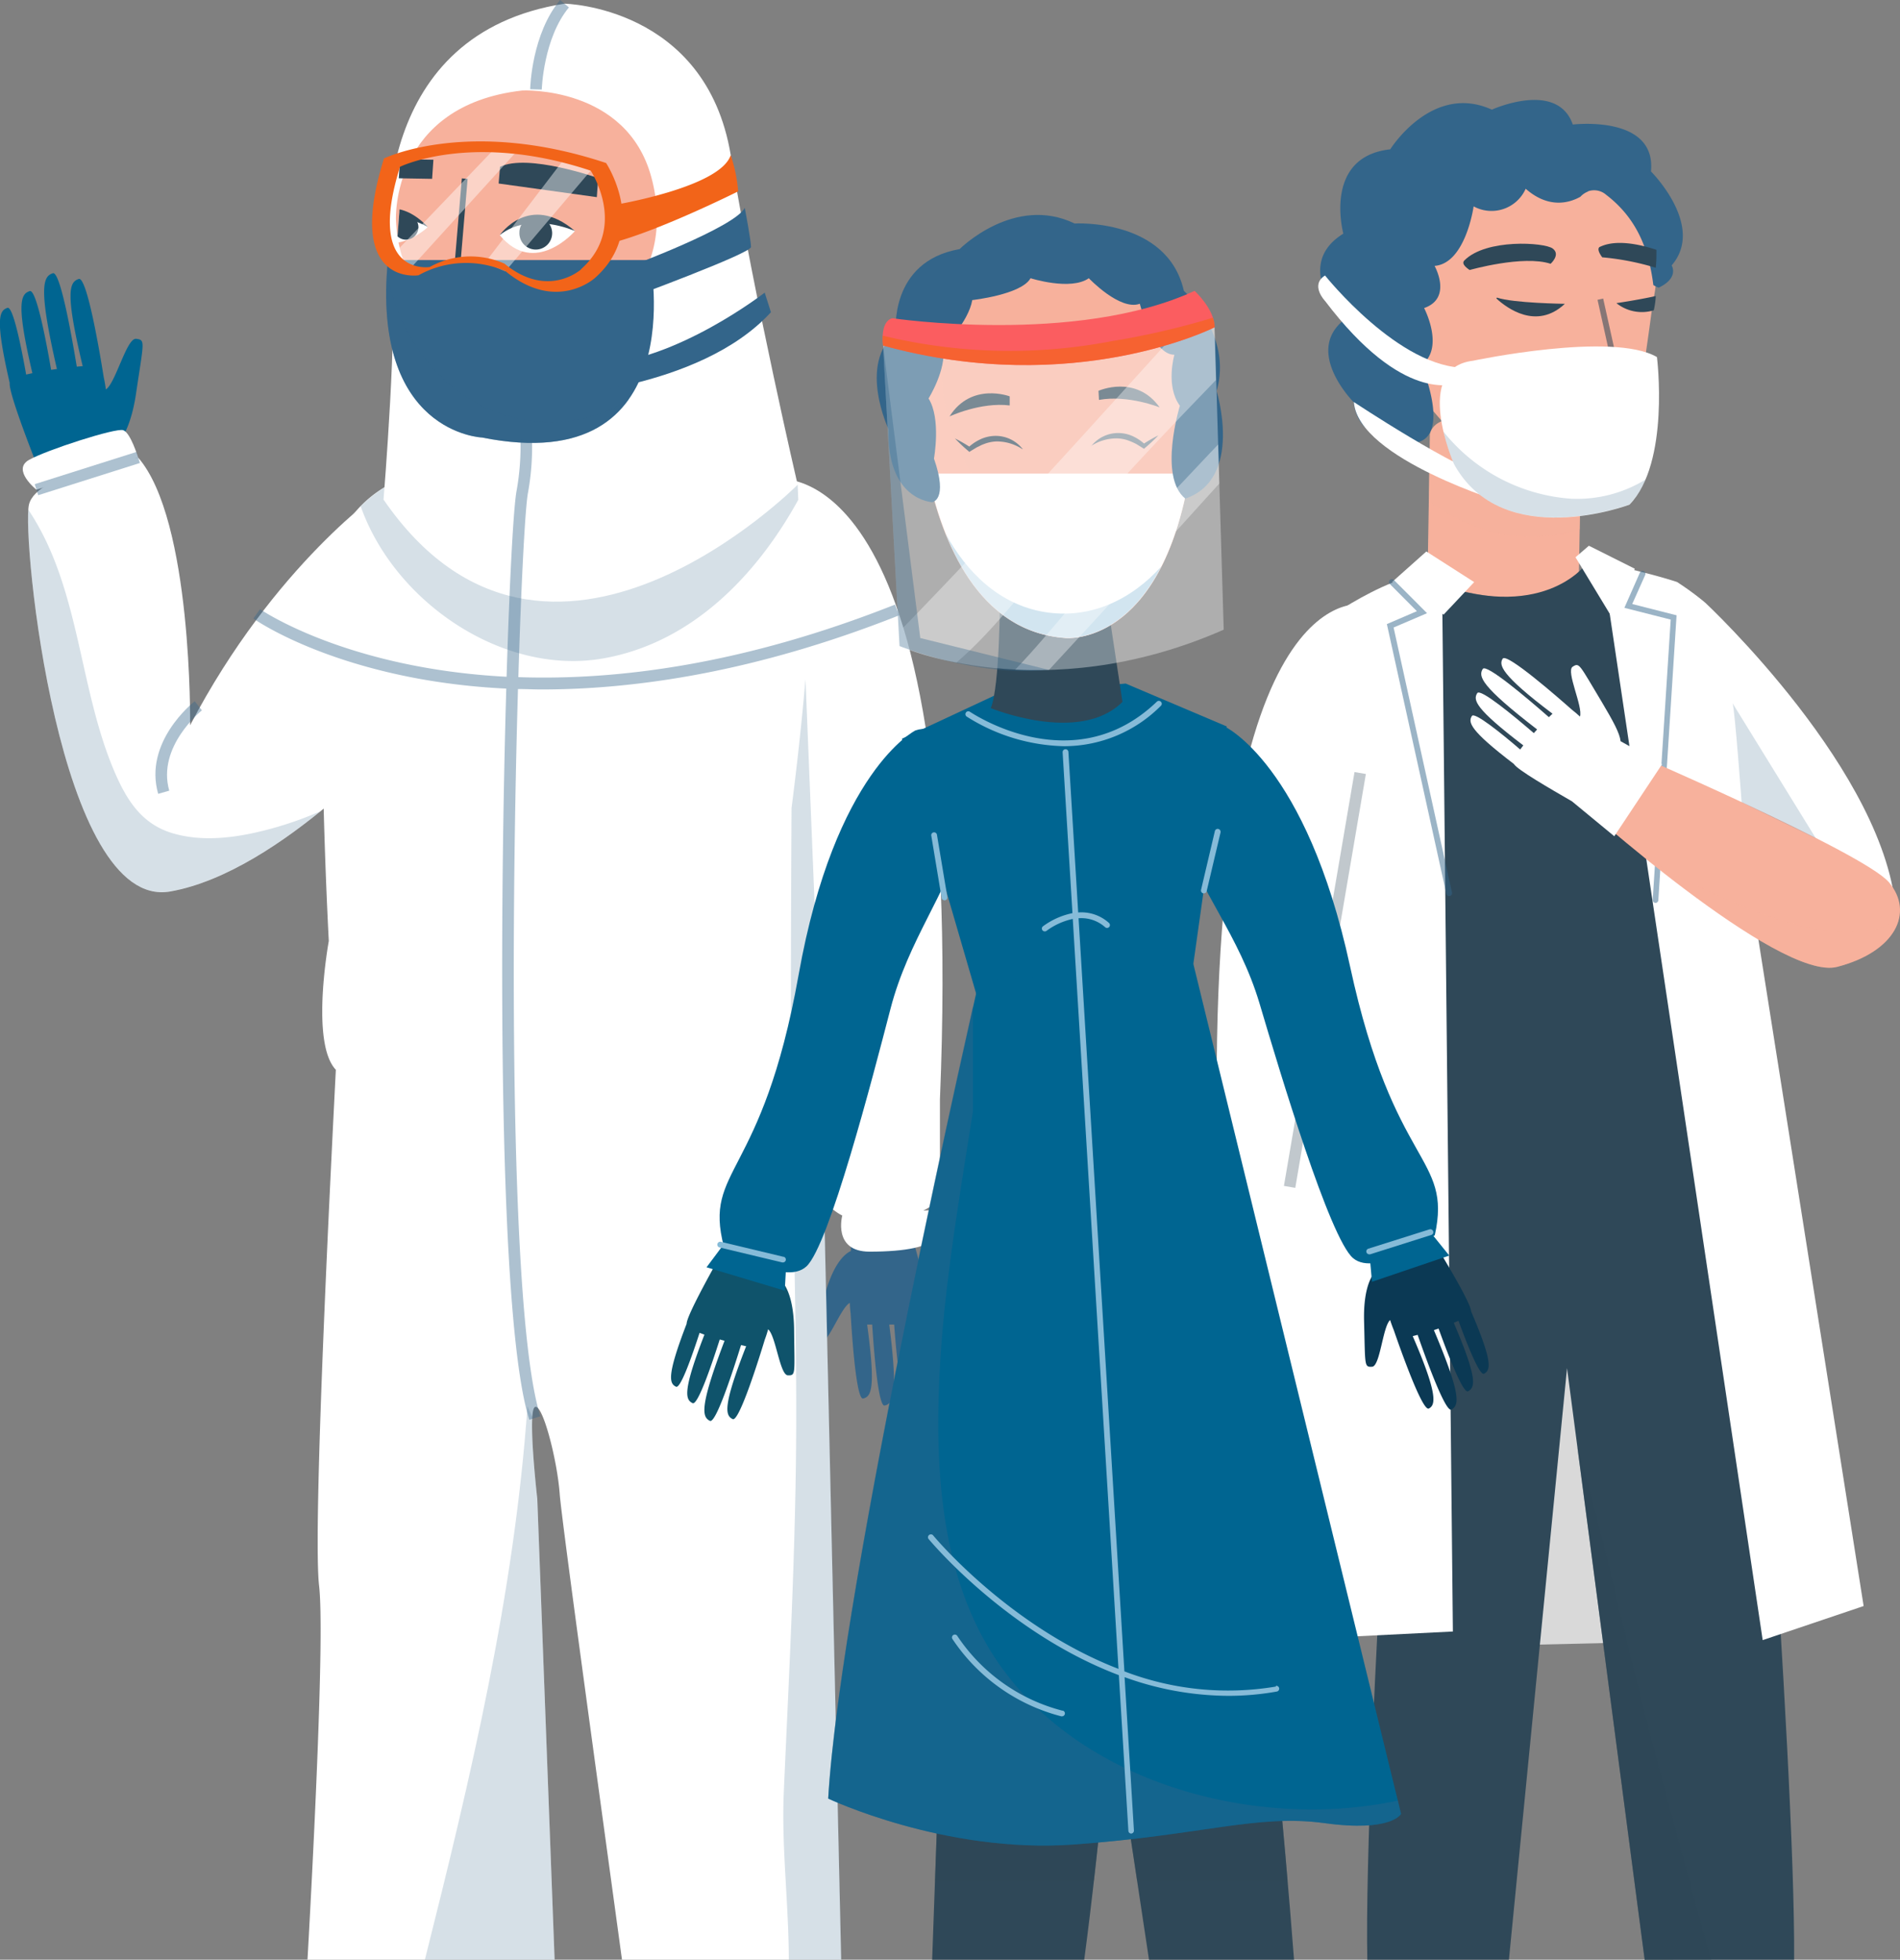 <svg xmlns="http://www.w3.org/2000/svg" xmlns:xlink="http://www.w3.org/1999/xlink" viewBox="0 0 305.11 314.7"><rect x="0" y="0" width="305.11" height="314.7" fill="#808080" stroke="none"/><defs><style>.cls-1,.cls-15{fill:none;}.cls-2{isolation:isolate;}.cls-3{fill:#006591;}.cls-29,.cls-4,.cls-6,.cls-9{fill:#33658a;}.cls-13,.cls-14,.cls-26,.cls-5{fill:#fff;}.cls-6{opacity:0.2;}.cls-16,.cls-21,.cls-24,.cls-7{fill:#f7b19c;}.cls-8,.cls-9{opacity:0.4;}.cls-16,.cls-17,.cls-18,.cls-21,.cls-24,.cls-25,.cls-28,.cls-8,.cls-9{mix-blend-mode:multiply;}.cls-10,.cls-17,.cls-18{fill:#2f4858;}.cls-11{clip-path:url(#clip-path);}.cls-12,.cls-28{fill:#f26419;}.cls-13,.cls-17{opacity:0.44;}.cls-14{opacity:0.7;}.cls-15{stroke:#f7b19c;stroke-miterlimit:10;}.cls-16{opacity:0.52;}.cls-18{opacity:0.39;}.cls-19{opacity:0.56;}.cls-20{opacity:0.49;}.cls-21{opacity:0.38;}.cls-22{opacity:0.3;}.cls-23{fill:#0b3954;}.cls-24{opacity:0.48;}.cls-25,.cls-31{fill:#86bbd8;}.cls-25{opacity:0.58;}.cls-26{opacity:0.36;}.cls-27{fill:#fb5d60;}.cls-28{opacity:0.66;}.cls-29{opacity:0.35;}.cls-30{fill:#0f536b;}</style><clipPath id="clip-path"><path class="cls-1" d="M64.33,31.4l-.76,10s7.66-2.44,6.59-6.13S64.33,31.4,64.33,31.4Z"/></clipPath></defs><g class="cls-2"><g id="Layer_2" data-name="Layer 2"><g id="OBJECTS"><path class="cls-3" d="M6.73,76.71s0,0,0,.05,0,.36.12,1a37.92,37.92,0,0,0,11.51-2.44L17.84,73c-.06-.35-.11-.64-.11-.7.73-.39,3.1-2.19,4.13-9.19,1.23-8.32,1.52-8.52,0-8.7S18.57,61.54,17,62.54c-.1-.74-.22-1.42-.35-2-.52-3.28-2.65-16.16-4-15.74-1.5.48-2.24,2.05.63,14l-.95.08c-.9-5.45-2.69-15.39-3.85-15-1.58.52-2.36,2.26.66,15.38l-.93.13c-.86-5-2.41-13-3.44-12.64-1.46.47-2.2,2,.43,13.18-.33.07-.65.14-1,.22-.82-4.62-2.12-11-3-10.71-1.35.44-2,1.82.36,12.06C1.35,63.11,5.48,73.58,6.73,76.71Z"/><path class="cls-4" d="M146.33,198.07s0,0,0,0,0-.31,0-.85a32.21,32.21,0,0,0-9.93,1.09l.24,2c0,.3,0,.55,0,.59-.64.27-2.8,1.59-4.27,7.42-1.74,6.93-2,7.07-.72,7.35s3.37-5.73,4.82-6.44a16.37,16.37,0,0,0,.13,1.72c.16,2.81.87,13.88,2,13.63,1.3-.28,2.06-1.54.65-11.87h.81c.3,4.68,1,13.23,2,13,1.37-.31,2.18-1.71.74-13l.79,0c.31,4.28.94,11.17,1.84,11,1.28-.27,2-1.48.75-11.17l.82-.1c.3,4,.87,9.46,1.65,9.29,1.18-.25,1.88-1.36.72-10.21C149.72,210,147.12,200.83,146.33,198.07Z"/><path class="cls-5" d="M124.68,76.94s30.55-5,26.26,99.59v16.23s-10.56,8.18-18.31.47S119.23,82.49,124.68,76.94Z"/><path class="cls-5" d="M135.26,195.18s-1.6,5.82,4.38,5.82,9.55-.83,10-2.08-.4-4.57-.4-4.57Z"/><path class="cls-5" d="M51.24,254.64c.9,7.79-.91,43.07-1.86,60.06H89.06l-2.78-74s-1.59-13.94-.4-14.73,3.59,8.36,4,13.94c.31,4.29,7,52.74,10,74.79h35.2l-3.4-150.22a26.35,26.35,0,0,0-.43-7.8l-3.19-78.84s-56.94-6.77-58.93-2.39c0,0-11.95,1.6-15.53,13.14s-.8,62.52-.8,62.52-3,16.34,1.13,20.68C53.46,181.23,50.13,245.06,51.24,254.64Z"/><path class="cls-6" d="M135.11,314.7l-3.4-150.22a26.35,26.35,0,0,0-.43-7.8l-1.93-47.6c-.6,6.92-1.36,13.82-2.24,20.7Q127,149,127,168.17c.09,20.13.91,40.26.86,60.39-.05,19.81-1.13,39.58-2,59.37-.37,8.75.8,17.83.81,26.77Z"/><path class="cls-6" d="M89.06,314.7l-2.78-74s-1.06-9.29-.8-13.13l-.78-1.74c-2.12,30.22-9.1,59.58-16.47,88.87Z"/><path class="cls-5" d="M61.59,78.64S44.07,90.58,30.53,116.47c0,0,.4-33-8.36-43,0,0-16.32,2.39-17.52,7.57s4.78,65.3,22.7,62.12,37.83-25.89,37.83-25.89S72.34,83,61.59,78.64Z"/><path class="cls-6" d="M42.41,133.37c-4.75,1.2-10.08,1.87-14.85.39s-7.17-5.19-9.13-9.73c-5.85-13.59-5.52-29.7-13.88-42.17-.62,8.83,5.56,64.35,22.8,61.29,8.33-1.49,17.09-7.19,24.08-12.86A57.34,57.34,0,0,1,42.41,133.37Z"/><path class="cls-6" d="M96.83,105.74c14.09-2.46,24.56-13.13,31.36-25.48l-.1-2.42s-56.94-6.77-58.93-2.39A21.25,21.25,0,0,0,57.92,81.3C63.34,96.68,80.75,108.55,96.83,105.74Z"/><ellipse class="cls-7" cx="86.08" cy="34.24" rx="23.47" ry="22.2"/><path class="cls-5" d="M117.34,24.88C113.36,1,90.66.59,90.66.59,60,5.37,61.59,37.23,62.79,44s-1.2,36.23-1.2,36.23c26.28,38.23,66.5-2.39,66.5-2.39S121.32,48.77,117.34,24.88ZM81.5,52.76s-17.12.79-17.92-17.52c0,0-.79-18.32,20.31-20.71,0,0,16.73-.8,20.71,13.94S99,55.94,81.5,52.76Z"/><path class="cls-5" d="M5.85,78.64s-4-3.19-1.2-4.78,13.94-5.18,15.13-4.78,2.39,4.38,2.39,4.38Z"/><g class="cls-8"><path class="cls-4" d="M87,14.38l-1.86-.05c0-.36.26-8.88,4.8-14.33l1.42,1.19C87.26,6.14,87,14.3,87,14.38Z"/></g><path class="cls-4" d="M62.29,41.76h42.12s7,35.29-27,28.5C77.41,70.26,59.59,69.58,62.29,41.76Z"/><path class="cls-9" d="M90,67.73c-14.75.74-25.2-10.5-27.87-23.81C60.54,69.61,77.41,70.26,77.41,70.26c12.81,2.56,19.8-.85,23.54-6.1A23.24,23.24,0,0,1,90,67.73Z"/><path class="cls-4" d="M101,42.82s17-6.3,18.6-9.44c0,0,1,5.24,1,6.28S100.76,48,100.76,48,97.6,42.32,101,42.82Z"/><path class="cls-4" d="M87.67,63.75s24.61-1,36.13-13.61l-1-3.15s-14.13,11-26.7,11.52C96.05,58.51,85.05,60.61,87.67,63.75Z"/><path class="cls-10" d="M96.06,28.6s-11.3-4-15.76-1.81l-.23,2.68,15.77,2.19Z"/><polygon class="cls-10" points="69.6 25.65 69.39 28.72 64.04 28.63 64.25 25.56 69.6 25.65"/><rect class="cls-10" x="67.62" y="34.65" width="12.91" height="0.93" transform="translate(32.87 105.98) rotate(-85.18)"/><path class="cls-5" d="M80.25,37.76s5.2-6.08,12.08-.66C92.33,37.1,85.89,44.57,80.25,37.76Z"/><path class="cls-10" d="M83.41,37.33a2.63,2.63,0,1,0,2.48-2.51A2.5,2.5,0,0,0,83.41,37.33Z"/><path class="cls-10" d="M92.33,37.1s-7.2-3.25-12.08.66C80.25,37.76,85,30.83,92.33,37.1Z"/><g class="cls-11"><path class="cls-5" d="M57.69,35.91s5.31-5,11,.56C68.73,36.47,62.16,42.64,57.69,35.91Z"/><path class="cls-10" d="M63.22,36.16a2,2,0,1,0,2-1.67A1.87,1.87,0,0,0,63.22,36.16Z"/><path class="cls-10" d="M68.73,36.47s-6.23-3.64-11-.56C57.69,35.91,62.66,30.08,68.73,36.47Z"/></g><path class="cls-12" d="M98.66,32.91s17-2.8,18.68-8a24.5,24.5,0,0,1,1.2,5.82s-13.26,6.63-20.77,8.4Z"/><polygon class="cls-13" points="62.29 41.76 79.66 23.63 83.19 24.08 65.52 43.52 62.29 41.76"/><polygon class="cls-13" points="77.89 42.19 90.7 25.4 94.85 27.41 81.15 43.57 77.89 42.19"/><path class="cls-12" d="M97.33,26.18c-22.15-7.36-35.67-.73-35.67-.73C55.2,46.11,67.2,44.21,67.2,44.21a15.71,15.71,0,0,1,14-.64c8.18,6.72,14.35,1.06,14.35,1.06C104.37,36.78,97.33,26.18,97.33,26.18Zm-4,17.06S88,48.1,81,42.33a13.49,13.49,0,0,0-12,.55s-10.3,1.63-4.76-16.1c0,0,11.62-5.69,30.62.63C94.85,27.41,100.9,36.51,93.29,43.24Z"/><path class="cls-9" d="M83.18,110.65c1.23,0,2.49.07,3.79.07,15.09,0,34.44-2.8,57.43-11.91l-.68-1.72c-24.28,9.62-44.56,12.2-60.48,11.65.49-16,1.12-27.56,1.56-29.68a41.74,41.74,0,0,0,.64-8.2c-.62-.09-1.24-.21-1.86-.31a40.78,40.78,0,0,1-.6,8.13c-.5,2.42-1.14,14.09-1.63,30C55.74,107.35,42,98,41.76,97.82l-1.07,1.51c.38.27,9.46,6.58,26.87,9.72a106.85,106.85,0,0,0,13.74,1.53C80.16,149.73,80,212.34,85,228l1.77-.57c-4-12.65-4.39-55.38-4.24-79.73C82.61,134.44,82.86,121.59,83.18,110.65Z"/><g class="cls-8"><rect class="cls-4" x="5.45" y="75.12" width="17.13" height="1.86" transform="translate(-22.3 7.78) rotate(-17.57)"/></g><g class="cls-8"><path class="cls-4" d="M25.4,127.48c-2.37-8.28,5.53-14.61,5.87-14.87l1.15,1.46c-.07.06-7.26,5.83-5.24,12.9Z"/></g><polygon class="cls-14" points="244.27 264.17 267.6 263.62 251.49 201.41 244.27 264.17"/><path class="cls-5" d="M218.59,97.07S192,92.33,195.74,192.41v15.53s9.18,7.83,15.92.46S223.32,102.38,218.59,97.07Z"/><path class="cls-15" d="M209.38,210.26s1.39,5.58-3.81,5.58-8.31-.8-8.66-2,.35-4.38.35-4.38Z"/><path class="cls-7" d="M265.93,44.44c0-9.58-8.75-17.35-19.54-17.35s-19.55,7.77-19.55,17.35a15.7,15.7,0,0,0,.13,2c-.05.12-.09.25-.13.38l2.82,18.6s10.08,12.16,13.7,12.88,14.11.71,16.53-1.43c1.88-1.68,4.51-20.44,5.57-28.61A15.7,15.7,0,0,0,265.93,44.44Z"/><path class="cls-4" d="M265.12,27.53C266,18.37,252.57,20,252.57,20c-2.51-7.17-13-2.39-13-2.39-9.62-4.38-16.32,6.37-16.32,6.37-10.88,1.2-7.53,13.54-7.53,13.54-8.37,5.18,0,13.94,0,13.94-6.28,5.17,1.67,13.14,1.67,13.14.84,7.56,10.46,6.37,10.46,6.37,5-1.59.42-12.34.42-12.34,3.77-2.79.42-9.16.42-9.16,4.6-1.6,1.68-6.77,1.68-6.77,5-.4,6.27-9.56,6.27-9.56A6,6,0,0,0,245,30.31c3.72,3.27,7.05,2.26,8.78,1.29a3.33,3.33,0,0,1,1.2-.83l.07-.06v0a2.94,2.94,0,0,1,2.87.57c5,3.82,6.88,8.91,7.58,14.5a6.17,6.17,0,0,0,.85.42c3.35-1.59,2.09-3.58,2.09-3.58C273.91,36.29,265.12,27.53,265.12,27.53Z"/><path class="cls-7" d="M229.63,69.7l-.4,23.49s14.33,6,24.29.4l.4-22.3S231.22,62.93,229.63,69.7Z"/><path class="cls-16" d="M253.67,85l.25-13.69s-22.7-8.36-24.29-1.59l-.19,10.82C236.67,85.65,244.84,87.74,253.67,85Z"/><path class="cls-10" d="M229.23,93.19l-11.11,6.75,4.34,84s35.84,9.56,57.34-2.39l-6-84.81-19.18-6.07S247.55,100.36,229.23,93.19Z"/><path class="cls-10" d="M242.31,314.7l9.33-95,12.47,95h24c.22-32.09-7.84-132.92-7.84-132.92-2.26-5.6-54.21,0-54.21,0s-7.11,101.56-6.49,132.92Z"/><path class="cls-17" d="M274.79,314.7c-.76-2.79-1.55-5.58-2.3-8.37-3.88-14.31-7.8-28.63-11.26-43-2.48-10.34-4.83-20.73-7.92-30.89l10.8,82.3Z"/><path class="cls-18" d="M282.11,206.1c-.18-2.49-.36-4.85-.53-7h-56.7c-.14,2.19-.3,4.55-.46,7Z"/><path class="cls-5" d="M231.57,93.19,233.31,262l-33,1.65L212.11,100S227.16,89.26,231.57,93.19Z"/><path class="cls-5" d="M273.83,96.78a46.62,46.62,0,0,0-4.53-3.32c-3.34-1.09-6.82-1.88-10.24-2.75a3.63,3.63,0,0,0-1.46,1.85l25.46,170.82,16.21-5.47Z"/><path class="cls-5" d="M273.83,96.78s29.46,27.47,30.66,50.17c0,0-2.39,9.56-13.14,6s-23.1-37.83-23.1-37.83S263.47,96.78,273.83,96.78Z"/><path class="cls-10" d="M240.39,47.79l-.1.14c1.68,1.54,6.44,5.12,11,.86C251.3,48.79,242.94,48.68,240.39,47.79Z"/><path class="cls-10" d="M265.89,47.54c-3,.66-6.32,1.14-6.32,1.14a6.55,6.55,0,0,0,6,1.15A12.81,12.81,0,0,0,265.89,47.54Z"/><path class="cls-10" d="M236,43.36s8.61-2.45,13-1c0,0,1.66-1.46.34-2.45s-10.7-1.61-14.18,1.91C235.17,41.86,234.41,42.29,236,43.36Z"/><path class="cls-10" d="M266,40.12c-3-1-6.59-1.64-9-.51,0,0-.86.14.29,1.71a42.39,42.39,0,0,1,8.6,1.68C266,42,266,41.08,266,40.12Z"/><g class="cls-19"><rect class="cls-10" x="257.45" y="47.93" width="0.93" height="8.49" transform="translate(-5.18 57.21) rotate(-12.53)"/></g><path class="cls-5" d="M212.78,44.24s12,15.06,22.72,14.81c0,0-.31,2.55-1.23,2.55s-8.9,3.32-21.49-13.27C212.78,48.33,210.32,45.77,212.78,44.24Z"/><path class="cls-5" d="M217.41,64.56s16.25,10.8,23,12.64,1.23.62,1.23.62l.31,3.07S218.05,73.71,217.41,64.56Z"/><path class="cls-5" d="M236.54,57.93s22.41-4.74,29.54-.59c0,0,2.14,17-4.41,23.7,0,0-20.37,7.7-28.18-6.52C233.49,74.52,226.7,59.12,236.54,57.93Z"/><path class="cls-6" d="M252.3,80.09a28.84,28.84,0,0,1-20.5-10.77,32.59,32.59,0,0,0,1.69,5.2C241.3,88.74,261.67,81,261.67,81A13,13,0,0,0,264.26,77,21,21,0,0,1,252.3,80.09Z"/><polygon class="cls-5" points="229.05 88.56 223.53 93.48 231.82 98.7 236.73 93.48 229.05 88.56"/><polygon class="cls-5" points="253 89.49 259.14 99.62 262.52 91.33 255.15 87.64 253 89.49"/><g class="cls-20"><path class="cls-4" d="M265.84,145h0a.48.48,0,0,1-.44-.5l2.89-45-7.44-1.89,2.5-5.67a.46.46,0,0,1,.61-.23.47.47,0,0,1,.24.61L262.11,97l7.12,1.81-2.93,45.78A.47.47,0,0,1,265.84,145Z"/></g><path class="cls-7" d="M253.39,128.69s32.24,29,41.62,26.58,12.39-8.73,8.35-13.56-43.17-21.64-43.17-21.64Z"/><path class="cls-21" d="M279.5,145.4a151.18,151.18,0,0,1-15.41-7.64c10.28,8.29,25.06,19,30.92,17.51,5.7-1.5,9-4.4,9.87-7.54C297.75,152.06,286.6,148.31,279.5,145.4Z"/><g class="cls-20"><path class="cls-4" d="M232.71,143.91a.47.47,0,0,1-.45-.37l-9.55-43.32,4.82-2.07L223.2,93.8a.46.46,0,1,1,.65-.65l5.31,5.32-5.37,2.3,9.38,42.57a.48.48,0,0,1-.36.56Z"/></g><path class="cls-5" d="M266.9,122.73l-6.66-3.7c-.14-1.28-1.14-3.13-3-6.27-3.68-6.12-3.59-6.4-4.7-5.69s1.69,6.43,1.18,8c-.47-.43-.92-.81-1.32-1.12-2.11-1.87-10.45-9.17-11.09-8.18s-.35,2.55,8,8.84l-.58.56c-3.52-3.09-10.07-8.63-10.62-7.75-.75,1.19-.32,2.75,8.73,9.72-.18.19-.36.39-.53.59-3.25-2.8-8.58-7.21-9.08-6.43-.71,1.09-.38,2.48,7.39,8.4l-.5.66c-3-2.59-7.32-6.06-7.75-5.39-.66,1-.36,2.3,6.73,7.71.56.94,5.87,4,9.33,6l6.8,5.61Z"/><path class="cls-6" d="M278.23,112.94c.36,1.08,1.45,15.9,1.45,15.9l11.92,5.79Z"/><g class="cls-22"><rect class="cls-10" x="179.04" y="156.44" width="67.42" height="1.85" transform="translate(21.86 340.63) rotate(-80.32)"/></g><path class="cls-23" d="M229.71,198.59v0l-.25-.82a32.37,32.37,0,0,0-9.27,3.73l.77,1.85c.1.29.18.52.19.57-.54.43-2.26,2.29-2.1,8.29.19,7.14,0,7.35,1.29,7.27s1.7-6.43,2.89-7.5c.2.61.4,1.16.59,1.62.92,2.67,4.59,13.13,5.63,12.59s1.56-2.05-2.59-11.62l.79-.21c1.54,4.43,4.51,12.48,5.42,12,1.24-.67,1.64-2.23-2.81-12.76l.75-.25c1.45,4,3.92,10.5,4.74,10.07,1.15-.61,1.55-2-2.3-11l.76-.32c1.37,3.74,3.39,8.88,4.1,8.5,1.07-.56,1.44-1.82-2.07-10C236.21,209.18,231.22,201,229.71,198.59Z"/><path class="cls-10" d="M174.11,314.7c1.12-8.38,2.64-21.38,4.33-40.28l6.07,40.28H207.8c-1.34-17.56-5-60.58-9.88-81.33-6.26-26.44-39.66,3.48-45.92,16.7l-2.31,64.63Z"/><path class="cls-17" d="M175.67,302c.83-7.32,1.77-16.43,2.77-27.6L182.6,302h24.17c-1.76-20.67-4.89-51.91-8.85-68.65-6.26-26.44-39.66,3.48-45.92,16.7L150.15,302Z"/><path class="cls-3" d="M159.59,111.74l-14.76,6.89,14.76,50.67s16.73,7.87,30,0L197,116.66l-16.24-6.89Z"/><path class="cls-10" d="M160.58,95.51s0,14.75-1.48,18.2c0,0,14.27,5.9,21.15-1l-2.46-16.23S161.56,92.06,160.58,95.51Z"/><path class="cls-7" d="M170.44,40.42a22.39,22.39,0,0,0-22.93,21.82,20.43,20.43,0,0,0,.06,2.22h-.11s1.07,36.44,23.67,38c0,0,19.63,2,21.13-39.09A22.37,22.37,0,0,0,170.44,40.42Z"/><path class="cls-24" d="M162.46,83.39c-9.78-7.58-13.69-22.57-10-34.67a22.32,22.32,0,0,0-5,13.52,20.43,20.43,0,0,0,.06,2.22h-.11s1.07,36.44,23.67,38c0,0,11.34,1.13,17.44-16.37C181.31,90.86,170.48,89.62,162.46,83.39Z"/><path class="cls-5" d="M149,76.06c2.3,10.82,8,25.42,22.14,26.38,0,0,15.29,1.51,19.91-26.38Z"/><path class="cls-25" d="M167.66,98.27c-7.17-1.21-12.44-6.34-15.83-12.62,3.32,8.33,9.12,16.1,19.3,16.79,0,0,9.09.88,15.37-11.5C181.77,96.22,175.15,99.53,167.66,98.27Z"/><path class="cls-4" d="M190.37,80.06c9.36-3.22,5-17.26,5-17.26,2.63-9.07-5.26-16.09-5.26-16.09-2.64-11.7-17.55-10.82-17.55-10.82C162.87,31.21,154.1,40,154.1,40,142.69,42,143.86,53.44,143.86,53.44c-6.14,5-1.17,15.5-1.17,15.5-.29,11.41,7,11.7,7,11.7s2.63-.29.29-7c0,0,1.17-6.43-.87-9.65,0,0,2.92-4.68,2.34-8.19h0s4.09-4.1,4.68-7.61c0,0,7.89-.87,9.36-3.51,0,0,6.43,2.05,9.36,0,0,0,5,5.27,8.19,4.1,0,0,2,8.19,5.55,8.19,0,0-1.46,5,.88,8.19,0,0-3.51,11.41.88,14.92"/><path class="cls-3" d="M157.18,157.66S135,254.4,133,288.83c0,0,18.69,8.86,39.35,7.38s29.52-4.92,40.34-3.44,12.3-1.48,12.3-1.48L191.6,154.66Z"/><path class="cls-9" d="M224.49,289.14c-.77.17-1.55.32-2.33.46-23,4-51.34-4.29-63.66-25.42-8.37-14.35-8.51-33.11-7.26-49.16,1-12.28,3.09-24.4,5-36.54V161.59c-4.16,18.46-21.53,97-23.26,127.24,0,0,18.69,8.86,39.35,7.38s29.52-4.92,40.34-3.44,12.3-1.48,12.3-1.48Z"/><path class="cls-3" d="M196.62,116.65s13.14,6,20.18,38.55,16.42,30.3,13.61,43.15c0,0-9.39,6.89-13.14,3.68s-11.73-29.84-15-40.86-9.85-18.36-12.2-26.62S190.52,114.81,196.62,116.65Z"/><polygon class="cls-3" points="219.88 200.97 220.32 205.84 232.73 201.63 229.69 197.86 219.88 200.97"/><path class="cls-10" d="M164.18,72.13A7.48,7.48,0,0,0,160,70.89a6.09,6.09,0,0,0-2.09.46c-.34.11-.65.32-1,.46l-1,.6-.25.16-.18-.16a25.46,25.46,0,0,1-2.13-2,23.77,23.77,0,0,1,2.55,1.47h-.43a7.41,7.41,0,0,1,2-1.35A5.83,5.83,0,0,1,160,70a5.5,5.5,0,0,1,4.23,2.12Z"/><path class="cls-10" d="M175.18,71.64a7.48,7.48,0,0,1,4.23-1.24,5.86,5.86,0,0,1,2.09.46,9.82,9.82,0,0,1,1,.46l.95.59.26.16.17-.15a25.46,25.46,0,0,0,2.13-2,23.77,23.77,0,0,0-2.55,1.47h.43a7.41,7.41,0,0,0-2-1.35,5.68,5.68,0,0,0-2.44-.5,5.5,5.5,0,0,0-4.23,2.12Z"/><path class="cls-10" d="M152.48,66.87s5-2.34,9.66-1.76V63.65S156,61.31,152.48,66.87Z"/><path class="cls-10" d="M186.22,65.42s-5.1-2.05-9.74-1.2l-.08-1.46S182.4,60.07,186.22,65.42Z"/><path class="cls-26" d="M141.81,55.49l2.64,48.26s22.81,10.24,52.06-2.63l-1.46-48.56Z"/><path class="cls-26" d="M169.09,89.34q10.33-11.78,21.17-23.11c1.67-1.75,3.36-3.47,5-5.21l-.25-8.46-5.63.31c-14.89,16.36-29.63,32.88-45.09,48.69l.12,2.19a46.14,46.14,0,0,0,9.17,2.64C159.45,101.4,164,95.1,169.09,89.34Z"/><path class="cls-26" d="M168.45,107.58Q182.22,92.7,195.8,77.65l-.18-6.27c-.44.46-.88.91-1.31,1.37-7.43,7.84-14.83,15.75-21.83,24-3.13,3.68-6.16,7.36-9.45,10.79C164.74,107.61,166.55,107.63,168.45,107.58Z"/><path class="cls-27" d="M143.28,51.1s29.54,4.39,48.55-4.39c0,0,3.22,2.93,3.22,5.85,0,0-22.52,11.41-53.24,2.93C141.81,55.49,141.23,51.68,143.28,51.1Z"/><path class="cls-28" d="M193.05,51.54a127.29,127.29,0,0,1-14.48,3.24,86.41,86.41,0,0,1-36.82-.88,8.59,8.59,0,0,0,.06,1.59c30.72,8.48,53.24-2.93,53.24-2.93a4.87,4.87,0,0,0-.28-1.55Z"/><path class="cls-29" d="M141.81,55.49l2.64,48.26s12.46,5.06,24,3.83l-20.67-5.12Z"/><path class="cls-30" d="M116.37,200.37v-.05l.22-.83a32.47,32.47,0,0,1,9.4,3.4l-.7,1.87-.18.57c.57.42,2.35,2.21,2.41,8.22.07,7.14.29,7.34-1,7.31s-1.93-6.36-3.17-7.39c-.17.61-.35,1.17-.53,1.64-.82,2.7-4.11,13.29-5.16,12.78-1.2-.58-1.64-2,2.16-11.7L119,216c-1.39,4.48-4.06,12.63-5,12.17-1.26-.62-1.71-2.17,2.35-12.86l-.77-.21c-1.3,4.08-3.53,10.63-4.36,10.23-1.18-.57-1.62-1.92,1.9-11l-.78-.29c-1.23,3.79-3.06,9-3.78,8.65-1.09-.52-1.51-1.77,1.7-10.1C110.27,211.18,115,202.85,116.37,200.37Z"/><polygon class="cls-3" points="126.29 202.38 126.02 207.27 113.46 203.51 116.36 199.63 126.29 202.38"/><path class="cls-3" d="M147,117.3s-12.91,6.44-18.76,39.27-15.31,30.87-12,43.61c0,0,9.63,6.54,13.26,3.19S140.11,173.13,143,162s9.18-18.71,11.22-27.05S153,115.24,147,117.3Z"/><path class="cls-31" d="M193.32,143.46h-.1a.47.47,0,0,1-.35-.56l2.22-9.44a.47.47,0,0,1,.56-.34.48.48,0,0,1,.35.56l-2.23,9.44A.46.46,0,0,1,193.32,143.46Z"/><path class="cls-31" d="M170.83,119.83a21.91,21.91,0,0,0,15.59-6.49.45.45,0,0,0,0-.65.46.46,0,0,0-.66,0c-13.44,12.9-29.79,1.73-30,1.62a.45.45,0,0,0-.64.11.47.47,0,0,0,.11.65A30.39,30.39,0,0,0,170.83,119.83Z"/><path class="cls-31" d="M151.67,144.58h.08a.46.46,0,0,0,.38-.53l-1.67-10a.46.46,0,0,0-.53-.38.45.45,0,0,0-.38.53l1.66,10A.47.47,0,0,0,151.67,144.58Z"/><path class="cls-31" d="M204.9,270.84a46.51,46.51,0,0,1-24.34-2.44L173.2,147.46a5.73,5.73,0,0,1,4.27,1.44.46.46,0,1,0,.61-.69,6.6,6.6,0,0,0-4.94-1.68l-1.57-25.77a.46.46,0,0,0-.49-.44.47.47,0,0,0-.44.49l1.58,25.83a12,12,0,0,0-4.73,2.11.45.45,0,0,0-.08.65.48.48,0,0,0,.37.17.46.46,0,0,0,.29-.1,11,11,0,0,1,4.2-1.9L179.61,268c-17.63-6.81-29.63-21.27-29.8-21.48a.47.47,0,0,0-.72.59c.17.21,12.49,15.06,30.58,21.9l1.53,25a.46.46,0,0,0,.46.44h0a.47.47,0,0,0,.43-.49l-1.5-24.63a49.4,49.4,0,0,0,16.7,3,44,44,0,0,0,7.75-.69.46.46,0,1,0-.17-.91Z"/><path class="cls-31" d="M170.67,274.73a29,29,0,0,1-16.93-12,.46.46,0,1,0-.81.45,30,30,0,0,0,17.5,12.44l.12,0a.47.47,0,0,0,.12-.92Z"/><path class="cls-31" d="M125.82,201.83l-10-2.4a.47.47,0,1,0-.21.91l10,2.39h.11a.46.46,0,0,0,.11-.91Z"/><path class="cls-31" d="M230.14,197.72a.47.47,0,0,0-.58-.3l-9.82,3.1a.47.47,0,0,0-.31.58.48.48,0,0,0,.45.33l.14,0,9.82-3.11A.46.46,0,0,0,230.14,197.72Z"/></g></g></g></svg>